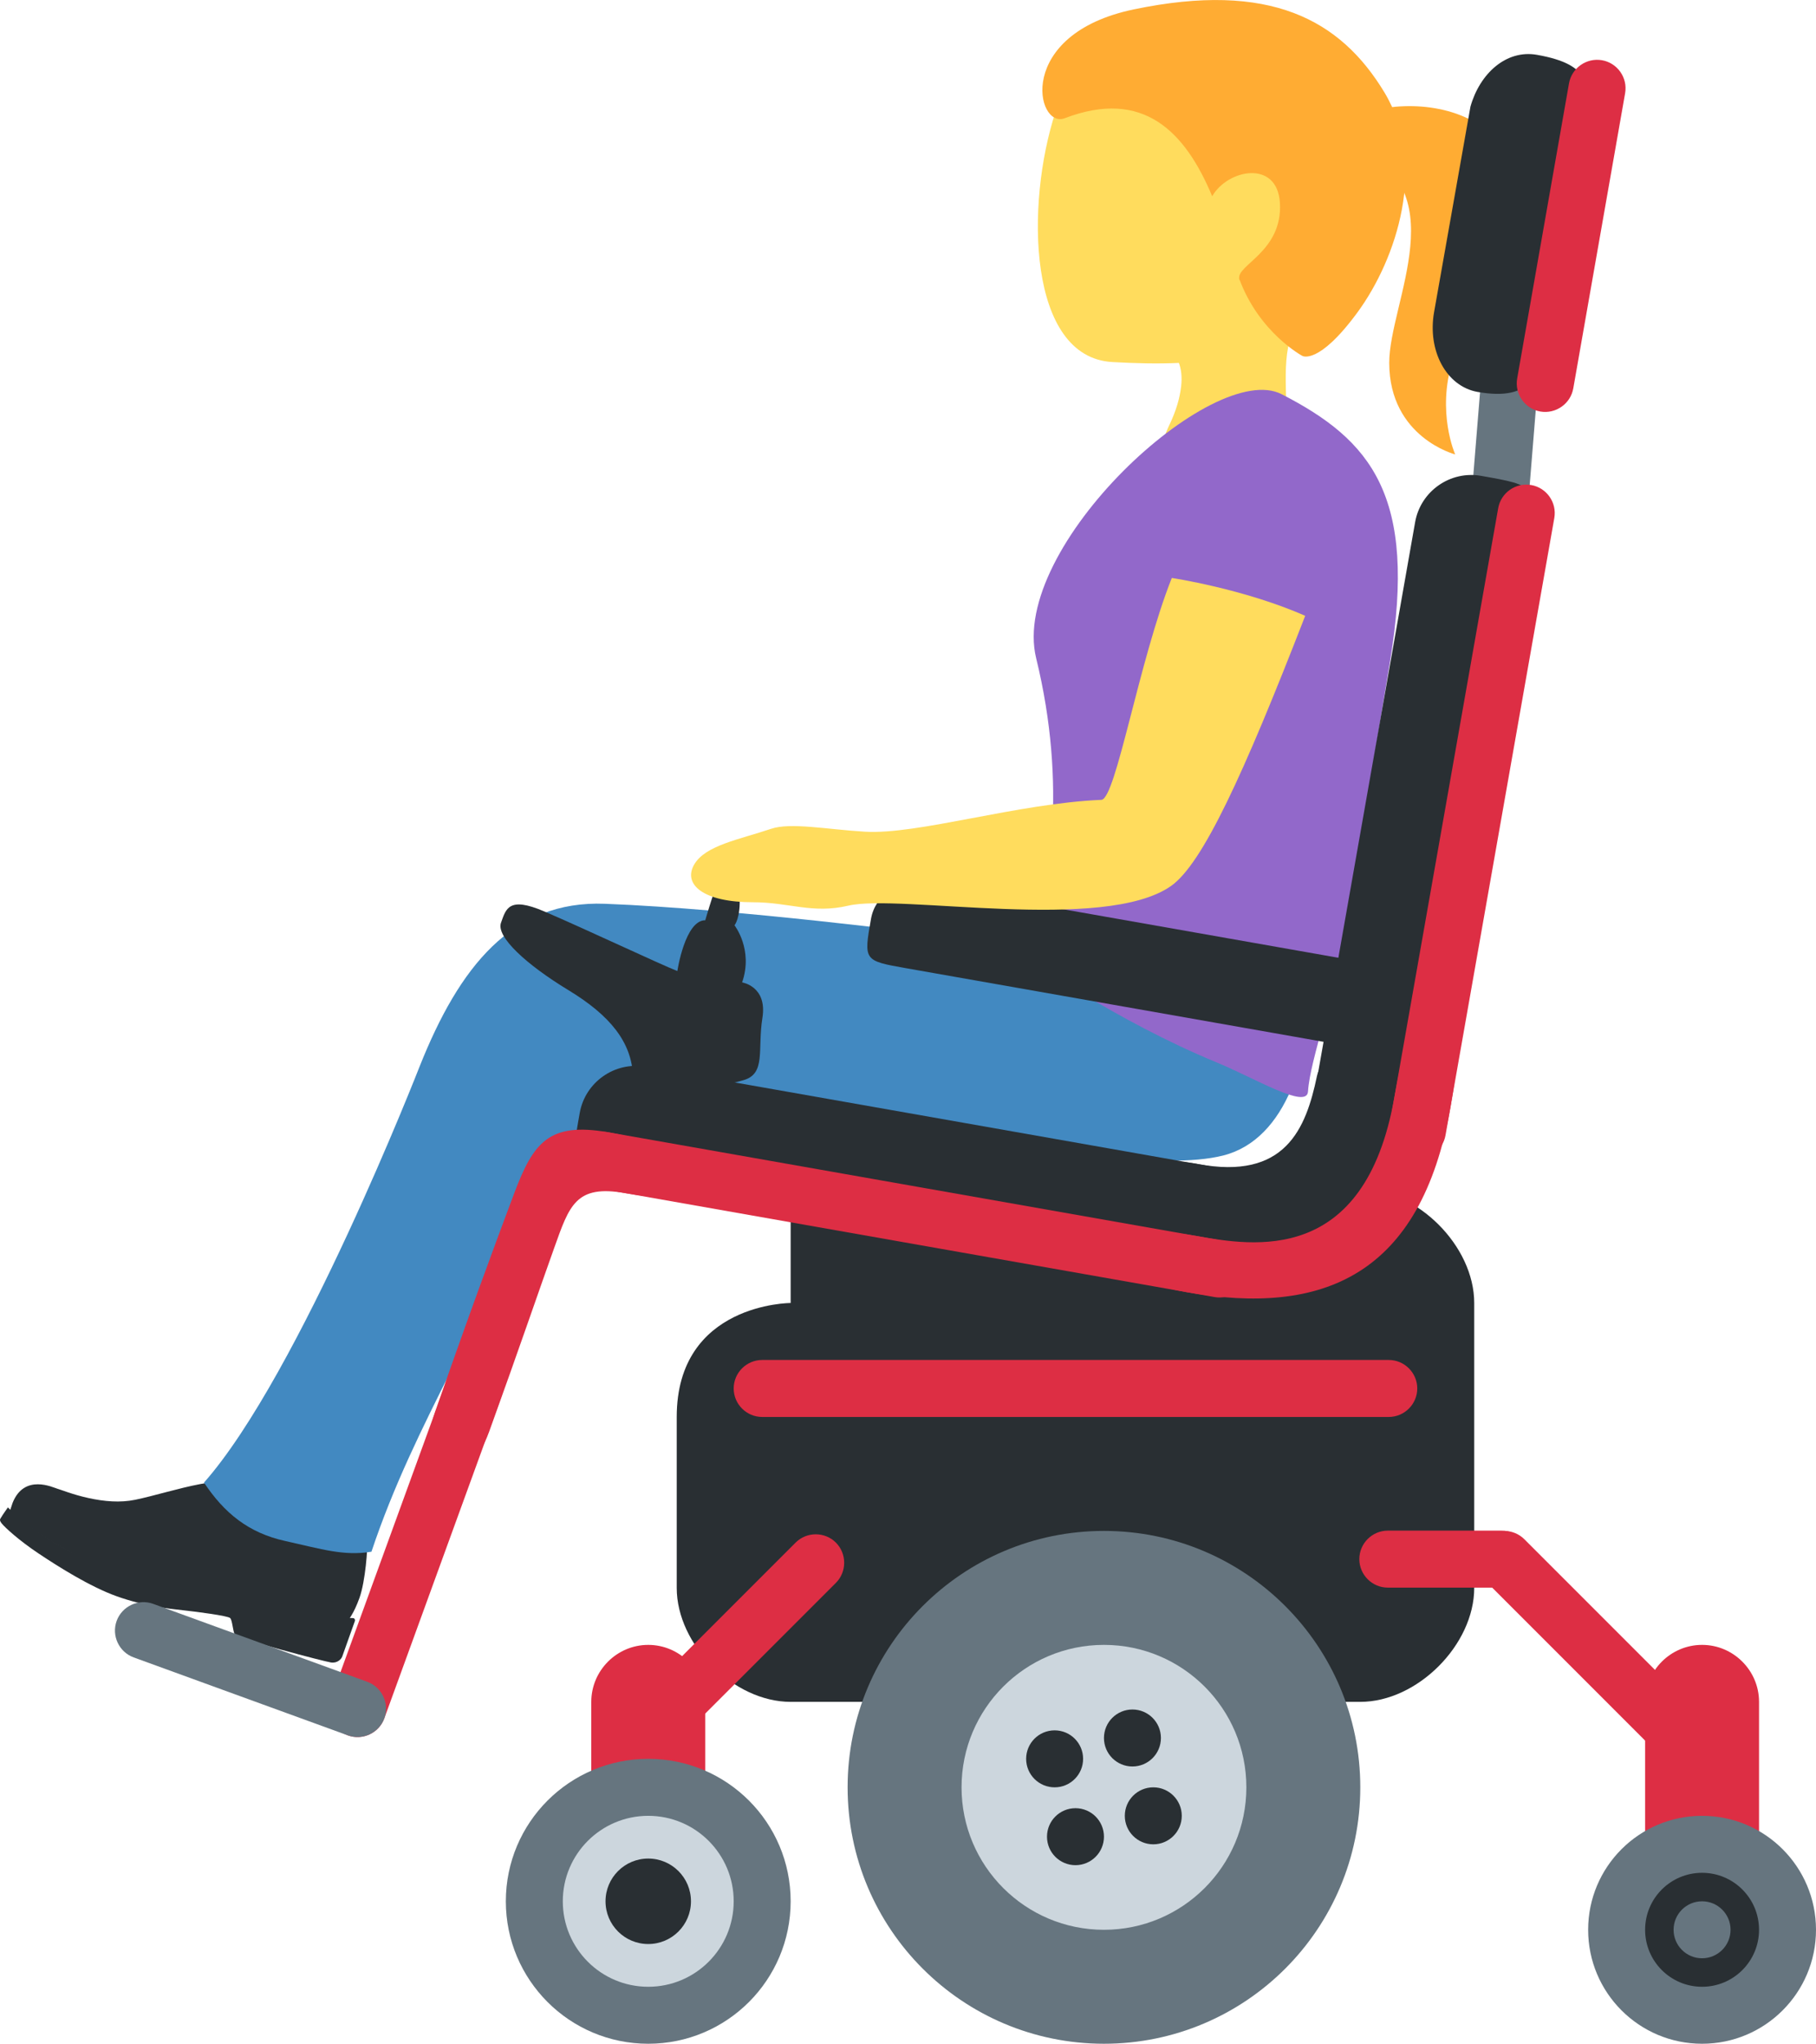 <?xml version="1.0" encoding="UTF-8" standalone="no"?>
<svg
   xmlns:dc="http://purl.org/dc/elements/1.1/"
   xmlns:cc="http://creativecommons.org/ns#"
   xmlns:rdf="http://www.w3.org/1999/02/22-rdf-syntax-ns#"
   xmlns:svg="http://www.w3.org/2000/svg"
   xmlns="http://www.w3.org/2000/svg"
   xmlns:sodipodi="http://sodipodi.sourceforge.net/DTD/sodipodi-0.dtd"
   xmlns:inkscape="http://www.inkscape.org/namespaces/inkscape"
   viewBox="0 0 31.88 35.867"
   id="svg2"
   version="1.1"
   inkscape:version="0.91 r13725"
   sodipodi:docname="1f469-200d-1f9bc.svg"
   width="31.88"
   height="35.867">
  <defs
     id="defs84" />
  <sodipodi:namedview
     pagecolor="#ffffff"
     bordercolor="#666666"
     borderopacity="1"
     objecttolerance="10"
     gridtolerance="10"
     guidetolerance="10"
     inkscape:pageopacity="0"
     inkscape:pageshadow="2"
     inkscape:window-width="640"
     inkscape:window-height="480"
     id="namedview82"
     showgrid="false"
     inkscape:zoom="6.5555556"
     inkscape:cx="15.879926"
     inkscape:cy="18"
     inkscape:window-x="0"
     inkscape:window-y="0"
     inkscape:window-maximized="0"
     inkscape:current-layer="svg2" />
  <path
     d="m 6.1,28.45 c 0,0 0.108,-0.118 0.211,-0.409 0.104,-0.291 0.147,-0.888 0.133,-0.98 -0.014,-0.092 -0.039,-0.164 -0.148,-0.171 -0.083,-0.006 -0.768,0.08 -1.145,-0.039 -0.699,-0.22 -0.812,-0.957 -0.812,-0.957 0,0 -0.46,0.083 -0.829,0.152 -0.368,0.069 -0.818,0.209 -1.134,0.274 -0.271,0.056 -0.548,0.03 -0.823,-0.03 -0.275,-0.06 -0.485,-0.147 -0.55,-0.165 -0.066,-0.017 -0.575,-0.27 -0.782,0.25 l -0.051,0.154 c 0,0 0.811,0.718 2.114,1.182 1.303,0.464 1.639,0.152 2.481,0.452 0.843,0.3 1.335,0.287 1.335,0.287 z"
     id="path4"
     inkscape:connector-curvature="0"
     style="fill:#292f33" />
  <path
     d="m 4.123,28.688 c -0.038,-0.07 -0.043,-0.253 -0.083,-0.292 -0.04,-0.039 -0.577,-0.11 -0.83,-0.137 -0.253,-0.027 -0.687,-0.076 -1.158,-0.244 -0.471,-0.168 -1.032,-0.523 -1.375,-0.752 -0.343,-0.228 -0.594,-0.46 -0.646,-0.526 -0.052,-0.066 -0.026,-0.078 -0.011,-0.107 0.015,-0.029 0.119,-0.176 0.119,-0.176 0,0 0.196,0.213 0.569,0.459 0.373,0.246 0.754,0.467 1.458,0.717 0.703,0.25 1.182,0.303 1.583,0.335 0.499,0.039 1.207,0.141 1.681,0.309 0.365,0.13 0.66,0.114 0.768,0.123 0.025,0.002 0.04,0.027 0.032,0.051 l -0.222,0.623 c -0.014,0.041 -0.081,0.121 -0.196,0.105 -0.115,-0.016 -1.651,-0.419 -1.689,-0.488 z"
     id="path6"
     inkscape:connector-curvature="0"
     style="fill:#292f33" />
  <path
     d="m 22.977,17.077 c 0.069,1.432 -0.391,2.922 -1.505,3.202 -1.066,0.268 -3.056,-0.151 -3.056,-0.151 0,0 -0.698,0.408 -0.531,1.189 0.095,0.444 0.257,0.67 0.201,0.712 -0.05,0.038 -0.486,-0.022 -0.684,-0.032 -0.528,-0.027 -1.1,-0.211 -2.073,-0.484 -0.974,-0.273 -1.421,-0.285 -2.481,-0.577 -1.175,-0.324 -1.986,-0.835 -2.33,-1.956 -0.293,-0.956 0.277,-2.123 1.654,-2.63 1.12,-0.412 4.288,0.195 5.488,0.311 1.201,0.118 5.257,-0.829 5.317,0.416 z"
     id="path8"
     inkscape:connector-curvature="0"
     style="fill:#4289c1" />
  <path
     d="m 5.007,27.044 c -0.646,-0.143 -1.069,-0.49 -1.426,-1.025 1.678,-1.899 3.787,-7.307 3.787,-7.307 0.695,-1.744 1.62,-2.914 3.252,-2.851 2.317,0.089 5.748,0.535 5.748,0.535 2.276,0.329 0.671,0.789 1.305,1.693 0.635,0.903 -1.294,1.99 -2.786,1.891 -2.602,-0.173 -3.877,-0.453 -5.522,0.846 -0.8,2.306 -2.071,4.087 -2.844,6.406 -0.489,0.079 -0.868,-0.045 -1.514,-0.188 z"
     id="path10"
     inkscape:connector-curvature="0"
     style="fill:#4289c1" />
  <path
     d="m 22.759,0.772 c -1.341,-0.8 -3.695,-0.439 -4.23,1.193 -0.531,1.621 -0.487,4.307 1,4.389 1.559,0.086 3.185,0.011 4.064,-1.464 0.88,-1.474 0.507,-3.318 -0.834,-4.118 z"
     id="path12"
     inkscape:connector-curvature="0"
     style="fill:#ffdc5d" />
  <path
     d="m 23.12,5.23 c 2.488,-2.108 -2.576,-2.694 -2.576,-2.694 -0.957,-0.122 -0.563,1.57 -1.152,2.362 -0.405,0.548 0.834,1.078 0.834,1.078 0,0 0.594,0.089 0.508,0.813 l -0.001,0.007 c -0.023,0.184 -0.078,0.399 -0.211,0.676 -0.662,1.37 1.127,2.571 1.789,1.198 0.262,-0.544 0.279,-1.056 0.27,-1.534 l -0.001,-0.042 c -0.015,-0.712 -0.076,-1.343 0.54,-1.864 z"
     id="path14"
     inkscape:connector-curvature="0"
     style="fill:#ffdc5d" />
  <path
     d="m 24.302,1.619 c -0.771,-1.274 -2.007,-1.953 -4.399,-1.454 -2.089,0.436 -1.714,2.102 -1.212,1.91 1.382,-0.528 2.116,0.237 2.589,1.369 0.27,-0.473 1.143,-0.648 1.189,0.117 0.051,0.859 -0.778,1.094 -0.712,1.337 0.022,0.082 -0.028,-0.075 0,0 0.35,0.945 1.106,1.348 1.106,1.348 0,0 0.283,0.169 0.969,-0.766 0.684,-0.934 1.235,-2.595 0.47,-3.861 z"
     id="path16"
     inkscape:connector-curvature="0"
     style="fill:#ffac33" />
  <path
     d="m 23.723,2.58 c 1.875,0.677 0.661,2.73 0.665,3.791 0.004,1.306 1.158,1.604 1.158,1.604 0,0 -0.331,-0.74 -0.045,-1.649 0.397,-1.26 1.797,-2.079 1.069,-3.475 -0.927,-1.783 -4.012,-0.692 -2.847,-0.271 z"
     id="path18"
     inkscape:connector-curvature="0"
     style="fill:#ffac33" />
  <path
     d="m 23.658,16.124 c -0.214,1.304 -0.659,2.456 -0.696,3.032 -0.02,0.32 -0.939,-0.237 -1.604,-0.511 -1.782,-0.735 -3.317,-1.825 -3.317,-1.825 0.398,-1.193 0.696,-3.032 0.149,-5.268 -0.477,-1.953 3.106,-5.252 4.309,-4.634 1.573,0.807 2.382,1.782 1.904,4.684 l -0.745,4.522 z"
     id="path20"
     inkscape:connector-curvature="0"
     style="fill:#9268ca" />
  <path
     d="m 25.691,10.476 0.425,-5.242 c 0.022,-0.274 0.265,-0.48 0.539,-0.458 0.274,0.022 0.48,0.265 0.458,0.539 l -0.425,5.242 c -0.022,0.274 -0.265,0.48 -0.539,0.458 -0.274,-0.022 -0.48,-0.265 -0.458,-0.539 z"
     id="path22"
     inkscape:connector-curvature="0"
     style="fill:#66757f" />
  <path
     d="m 13.88,20.867 0,2 c 0,0 -2,0 -2,2 l 0,3 c 0,1 1,2 2,2 l 10,0 c 1,0 2,-1 2,-2 l 0,-5 c 0,-1 -1,-2 -2,-2 l -10,0 z"
     id="path24"
     inkscape:connector-curvature="0"
     style="fill:#292f33" />
  <path
     d="m 20.836,22.426 -9.848,-1.736 c -0.985,-0.174 -0.985,-0.174 -0.811,-1.158 0.096,-0.542 0.617,-0.907 1.158,-0.811 l 9.848,1.736 c 0.542,0.096 0.907,0.617 0.811,1.158 -0.173,0.985 -0.173,0.985 -1.158,0.811 z"
     id="path26"
     inkscape:connector-curvature="0"
     style="fill:#292f33" />
  <path
     d="m 23.118,18.89 c -0.193,0.922 -0.557,1.827 -2.094,1.537 -1.537,-0.29 -1.782,1.225 -0.824,1.493 0.958,0.267 3.252,0.646 3.921,-0.446 0.668,-1.092 0.78,-2.139 0.713,-2.606 -0.067,-0.467 -1.572,-0.66 -1.716,0.022 z"
     id="path28"
     inkscape:connector-curvature="0"
     style="fill:#292f33" />
  <path
     d="m 21.322,22.763 -10.833,-1.91 c -0.271,-0.048 -0.453,-0.308 -0.406,-0.579 0.048,-0.271 0.308,-0.453 0.579,-0.406 l 10.833,1.91 c 0.271,0.048 0.453,0.308 0.406,0.579 -0.048,0.271 -0.309,0.454 -0.579,0.406 z"
     id="path30"
     inkscape:connector-curvature="0"
     style="fill:#dd2e44" />
  <path
     d="m 26.812,9.509 -1.736,9.848 c -0.174,0.985 -0.174,0.985 -1.158,0.811 -0.542,-0.096 -0.907,-0.617 -0.811,-1.158 l 1.736,-9.848 c 0.096,-0.542 0.617,-0.907 1.158,-0.811 0.984,0.173 0.984,0.173 0.811,1.158 z m 0.992,-7.49 -0.713,4.025 c -0.087,0.493 -0.168,1.007 -1.153,0.834 -0.542,-0.096 -0.882,-0.715 -0.763,-1.398 l 0.639,-3.609 c 0.163,-0.579 0.626,-1.004 1.167,-0.909 0.985,0.173 0.91,0.564 0.823,1.057 z"
     id="path32"
     inkscape:connector-curvature="0"
     style="fill:#292f33" />
  <path
     d="m 27.286,9.091 -1.91,10.833 c -0.048,0.271 -0.308,0.453 -0.579,0.406 -0.271,-0.048 -0.453,-0.308 -0.406,-0.579 l 1.91,-10.833 c 0.048,-0.271 0.308,-0.453 0.579,-0.406 0.272,0.048 0.454,0.308 0.406,0.579 z m 1.243,-7.455 -0.91,5.18 c -0.048,0.271 -0.308,0.453 -0.579,0.406 -0.271,-0.048 -0.453,-0.308 -0.406,-0.579 l 0.91,-5.18 c 0.048,-0.271 0.308,-0.453 0.579,-0.406 0.271,0.047 0.454,0.308 0.406,0.579 z"
     id="path34"
     inkscape:connector-curvature="0"
     style="fill:#dd2e44" />
  <path
     d="m 23.374,18.308 -7.466,-1.316 c -0.747,-0.132 -0.747,-0.132 -0.617,-0.869 0.071,-0.405 0.466,-0.678 0.877,-0.606 l 7.466,1.316 c 0.411,0.072 0.688,0.463 0.617,0.869 -0.13,0.738 -0.13,0.738 -0.877,0.606 z"
     id="path36"
     inkscape:connector-curvature="0"
     style="fill:#292f33" />
  <path
     d="m 21.003,21.691 c 0.993,0.175 2.954,0.521 3.475,-2.433 0.521,-2.954 1.506,-2.781 0.985,0.174 -0.521,2.955 -2.237,3.667 -4.634,3.245 -1.969,-0.348 -1.796,-1.333 0.174,-0.986 z m -10.33,-1.821 c 1.971,0.34 2.277,1.422 0.308,1.07 -0.873,-0.156 -0.984,0.212 -1.251,0.958 -0.252,0.702 -0.611,1.757 -1.144,3.23 -0.391,1.082 -1.279,0.603 -0.95,-0.342 0.551,-1.588 1.061,-2.968 1.392,-3.847 0.338,-0.895 0.613,-1.247 1.645,-1.069 z"
     id="path38"
     inkscape:connector-curvature="0"
     style="fill:#dd2e44" />
  <path
     d="m 8.5,23.877 c -0.258,-0.094 -0.547,0.04 -0.641,0.299 l -2.052,5.638 c -0.094,0.258 0.04,0.547 0.299,0.641 0.258,0.094 0.547,-0.04 0.641,-0.299 l 2.052,-5.638 c 0.094,-0.259 -0.041,-0.547 -0.299,-0.641 z"
     id="path40"
     inkscape:connector-curvature="0"
     style="fill:#dd2e44" />
  <path
     d="m 6.106,30.455 -3.759,-1.368 c -0.258,-0.094 -0.393,-0.382 -0.299,-0.641 0.094,-0.258 0.382,-0.393 0.641,-0.299 l 3.759,1.368 c 0.258,0.094 0.393,0.382 0.299,0.641 -0.094,0.258 -0.383,0.393 -0.641,0.299 z"
     id="path42"
     inkscape:connector-curvature="0"
     style="fill:#66757f" />
  <path
     d="m 11.724,30.729 2.95,-2.95 c 0.194,-0.194 0.194,-0.513 0,-0.707 -0.194,-0.194 -0.513,-0.194 -0.707,0 l -2.95,2.95 c -0.194,0.194 -0.194,0.513 0,0.707 0.194,0.194 0.512,0.194 0.707,0 z m 18.156,3.138 c -0.55,0 -1,-0.45 -1,-1 l 0,-3 c 0,-0.55 0.45,-1 1,-1 0.55,0 1,0.45 1,1 l 0,3 c 0,0.55 -0.45,1 -1,1 z"
     id="path44"
     inkscape:connector-curvature="0"
     style="fill:#dd2e44" />
  <path
     d="m 11.38,33.867 c -0.55,0 -1,-0.45 -1,-1 l 0,-3 c 0,-0.55 0.45,-1 1,-1 0.55,0 1,0.45 1,1 l 0,3 c 0,0.55 -0.45,1 -1,1 z m 12.983,-6.005 2,0 c 0.275,0 0.5,-0.225 0.5,-0.5 0,-0.275 -0.225,-0.5 -0.5,-0.5 l -2,0 c -0.275,0 -0.5,0.225 -0.5,0.5 0,0.275 0.225,0.5 0.5,0.5 z"
     id="path46"
     inkscape:connector-curvature="0"
     style="fill:#dd2e44" />
  <path
     d="m 29.003,30.67 -2.95,-2.95 c -0.194,-0.194 -0.194,-0.513 0,-0.707 0.194,-0.194 0.513,-0.194 0.707,0 l 2.95,2.95 c 0.194,0.194 0.194,0.513 0,0.707 -0.194,0.195 -0.512,0.195 -0.707,0 z"
     id="path48"
     inkscape:connector-curvature="0"
     style="fill:#dd2e44" />
  <path
     d="m 9.552,15.994 c 0.742,0.318 2.05,0.936 2.339,1.047 0,0 0.134,-0.891 0.49,-0.891 0,0 0.134,-0.468 0.223,-0.668 0.089,-0.2 0.356,-0.134 0.379,0.245 0.022,0.379 -0.089,0.512 -0.089,0.512 0,0 0.334,0.423 0.134,1.002 0,0 0.446,0.067 0.356,0.624 -0.089,0.557 0.067,0.98 -0.334,1.092 -0.401,0.111 -1.916,0.535 -1.938,-0.067 -0.022,-0.601 -0.401,-1.069 -1.136,-1.515 -0.735,-0.446 -1.27,-0.936 -1.181,-1.181 0.088,-0.244 0.133,-0.467 0.757,-0.2 z"
     id="path50"
     inkscape:connector-curvature="0"
     style="fill:#292f33" />
  <path
     d="m 24.38,24.867 -11,0 c -0.275,0 -0.5,-0.225 -0.5,-0.5 0,-0.275 0.225,-0.5 0.5,-0.5 l 11,0 c 0.275,0 0.5,0.225 0.5,0.5 0,0.275 -0.225,0.5 -0.5,0.5 z"
     id="path52"
     inkscape:connector-curvature="0"
     style="fill:#dd2e44" />
  <path
     d="m 20.571,10.143 c -0.579,1.455 -0.982,3.884 -1.237,3.894 -1.473,0.062 -3.222,0.614 -4.149,0.559 -0.672,-0.04 -1.306,-0.167 -1.651,-0.05 -0.552,0.187 -1.159,0.289 -1.351,0.632 -0.195,0.348 0.171,0.657 1.035,0.656 0.635,0 1.045,0.208 1.674,0.06 0.896,-0.21 4.492,0.479 5.665,-0.345 0.554,-0.389 1.272,-1.95 2.356,-4.742 -1.084,-0.476 -2.342,-0.664 -2.342,-0.664 z"
     id="path54"
     inkscape:connector-curvature="0"
     style="fill:#ffdc5d" />
  <circle
     cx="19.38"
     cy="31.367"
     r="4.5"
     id="circle56"
     style="fill:#66757f" />
  <circle
     cx="11.38"
     cy="33.367"
     r="2.5"
     id="circle58"
     style="fill:#66757f" />
  <circle
     cx="29.88"
     cy="33.867"
     r="2"
     id="circle60"
     style="fill:#66757f" />
  <circle
     cx="19.38"
     cy="31.367"
     r="2.5"
     id="circle62"
     style="fill:#ccd6dd" />
  <circle
     cx="11.38"
     cy="33.367"
     r="1.5"
     id="circle64"
     style="fill:#ccd6dd" />
  <circle
     cx="29.88"
     cy="33.867"
     r="1"
     id="circle66"
     style="fill:#292f33" />
  <g
     id="g68"
     style="fill:#292f33"
     transform="translate(-2.12,-0.133)">
    <circle
       cx="22"
       cy="30.634"
       r="0.5"
       id="circle70" />
    <circle
       cx="21"
       cy="32.366"
       r="0.5"
       id="circle72" />
    <circle
       cx="20.634"
       cy="31"
       r="0.5"
       id="circle74" />
    <circle
       cx="22.366"
       cy="32"
       r="0.5"
       id="circle76" />
  </g>
  <circle
     cx="11.38"
     cy="33.367"
     r="0.75"
     id="circle78"
     style="fill:#292f33" />
  <circle
     cx="29.88"
     cy="33.867"
     r="0.5"
     id="circle80"
     style="fill:#66757f" />
</svg>
